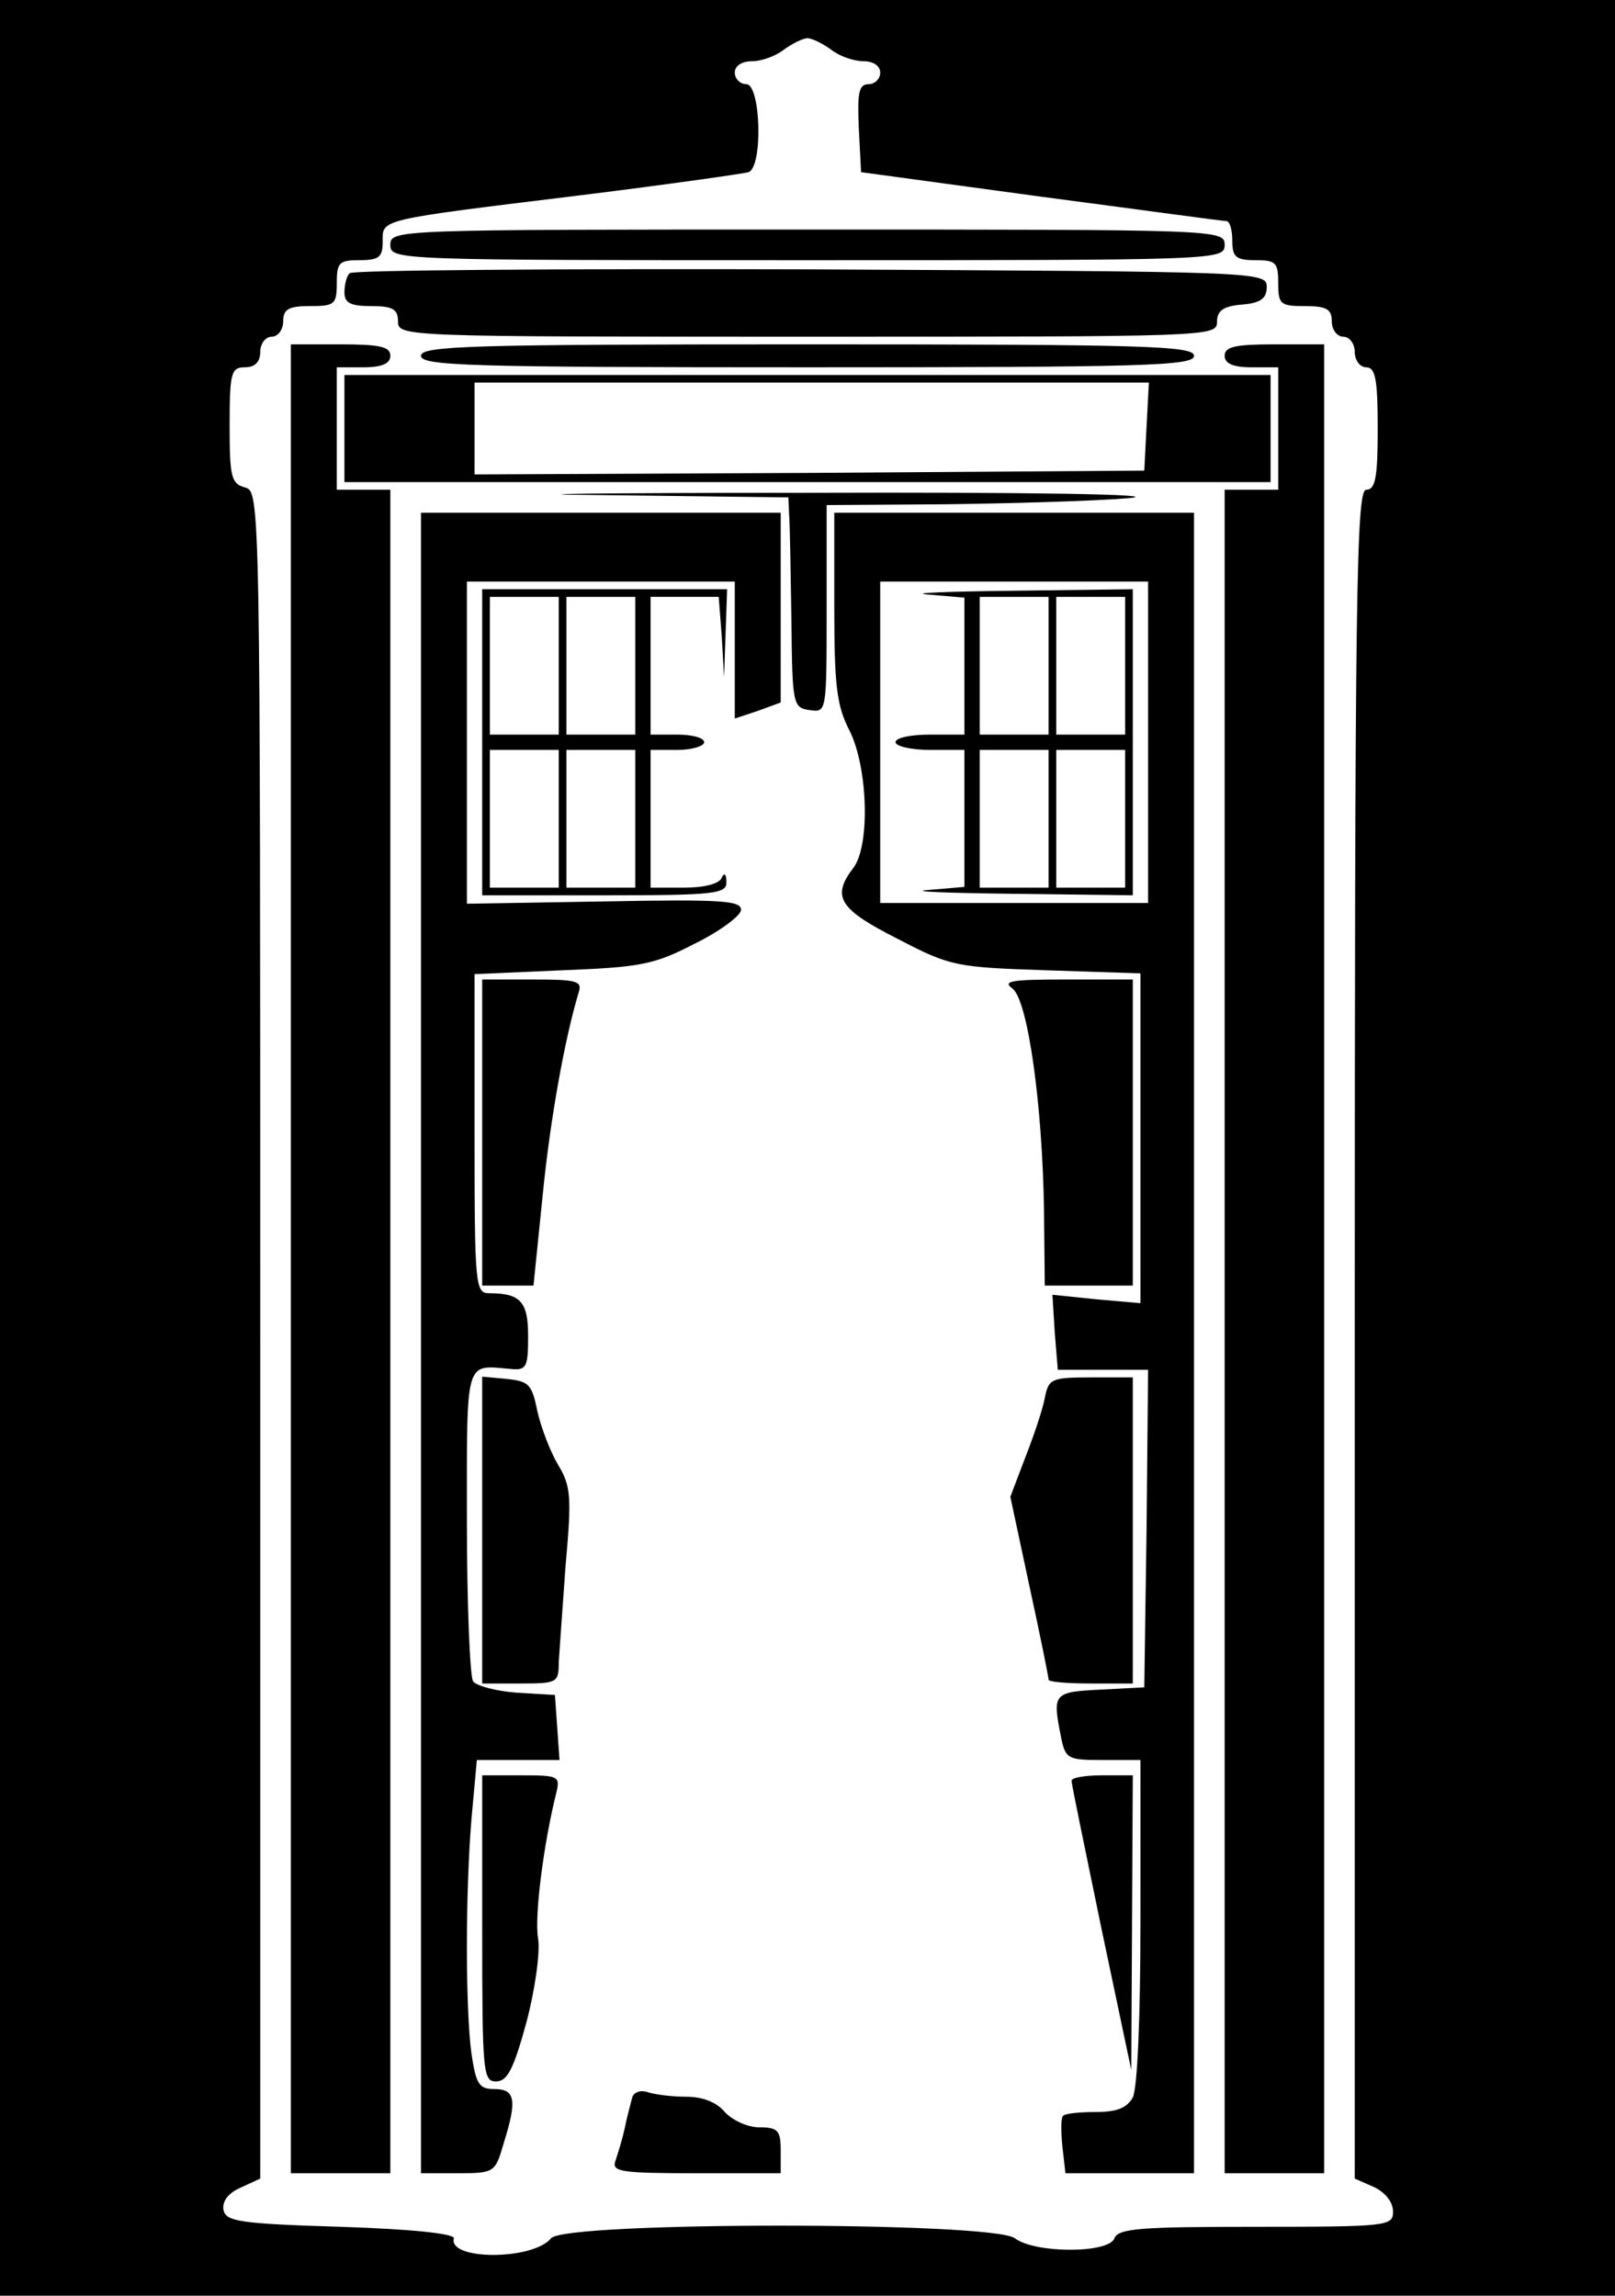 <?xml version="1.0" standalone="no"?>
<!DOCTYPE svg PUBLIC "-//W3C//DTD SVG 20010904//EN"
 "http://www.w3.org/TR/2001/REC-SVG-20010904/DTD/svg10.dtd">
<svg version="1.0" xmlns="http://www.w3.org/2000/svg"
 width="211pt" height="300pt" viewBox="0 0 211 300"
 preserveAspectRatio="xMidYMid meet">
<g transform="translate(0,300) scale(0.1,-0.1)"
fill="#000000" stroke="none">
<path d="M0 1500 l0 -1500 1055 0 1055 0 0 1500 0 1500 -1055 0 -1055 0 0
-1500z m1086 1435 c10 -8 29 -15 42 -15 13 0 22 -6 22 -15 0 -8 -7 -15 -15
-15 -13 0 -15 -11 -13 -57 l3 -58 235 -32 c129 -17 238 -32 243 -32 4 -1 7
-12 7 -26 0 -21 5 -25 30 -25 27 0 30 -3 30 -30 0 -28 3 -30 35 -30 28 0 35
-4 35 -20 0 -11 7 -20 15 -20 8 0 15 -9 15 -20 0 -11 7 -20 15 -20 12 0 15
-16 15 -80 0 -64 -3 -80 -15 -80 -13 0 -15 -129 -15 -1103 l0 -1104 25 -11
c15 -7 25 -20 25 -32 0 -19 -6 -20 -179 -20 -150 0 -180 -2 -185 -15 -7 -20
-104 -20 -130 0 -29 22 -588 22 -606 0 -24 -29 -135 -29 -127 0 1 6 -55 12
-148 15 -132 4 -150 7 -153 22 -2 11 6 22 22 29 l26 12 0 1102 c0 1094 0 1103
-20 1108 -18 5 -20 14 -20 81 0 69 2 76 20 76 13 0 20 7 20 20 0 11 7 20 15
20 8 0 15 9 15 20 0 16 7 20 35 20 32 0 35 2 35 30 0 27 3 30 30 30 25 0 30 4
30 24 0 30 -9 28 260 61 113 14 211 28 218 30 19 7 16 115 -3 115 -8 0 -15 7
-15 15 0 9 9 15 23 15 12 0 31 7 41 15 11 8 25 15 31 15 6 0 20 -7 31 -15z"/>
<path d="M510 2680 c0 -20 7 -20 545 -20 538 0 545 0 545 20 0 20 -7 20 -545
20 -538 0 -545 0 -545 -20z"/>
<path d="M457 2643 c-4 -3 -7 -15 -7 -25 0 -14 8 -18 35 -18 28 0 35 -4 35
-20 0 -20 7 -20 535 -20 522 0 535 0 535 19 0 15 8 21 33 23 24 2 32 8 32 23
0 20 -8 20 -596 23 -327 1 -599 -1 -602 -5z"/>
<path d="M380 1355 l0 -1195 65 0 65 0 0 1100 0 1100 -35 0 -35 0 0 80 0 80
35 0 c24 0 35 5 35 15 0 12 -14 15 -65 15 l-65 0 0 -1195z"/>
<path d="M550 2535 c0 -13 63 -15 505 -15 442 0 505 2 505 15 0 13 -63 15
-505 15 -442 0 -505 -2 -505 -15z"/>
<path d="M1600 2535 c0 -10 11 -15 35 -15 l35 0 0 -80 0 -80 -35 0 -35 0 0
-1100 0 -1100 65 0 65 0 0 1195 0 1195 -65 0 c-51 0 -65 -3 -65 -15z"/>
<path d="M450 2440 l0 -70 605 0 605 0 0 70 0 70 -605 0 -605 0 0 -70z m1048
3 l-3 -58 -437 -3 -438 -2 0 60 0 60 440 0 441 0 -3 -57z"/>
<path d="M788 2353 l242 -3 1 -23 c1 -12 2 -74 3 -137 1 -111 2 -115 24 -118
22 -3 22 -3 22 132 l0 136 153 1 c83 1 193 4 242 8 51 5 -133 8 -420 7 -280 0
-401 -2 -267 -3z"/>
<path d="M550 1245 l0 -1085 48 0 c48 0 49 1 60 39 18 57 15 71 -12 71 -20 0
-24 6 -30 46 -8 60 -8 210 0 307 l7 77 54 0 54 0 -3 43 -3 42 -50 3 c-27 2
-53 9 -57 15 -4 7 -8 101 -8 210 0 215 -3 203 58 198 20 -2 22 3 22 43 0 45
-10 56 -51 56 -18 0 -19 10 -19 209 l0 208 114 5 c101 4 120 7 172 34 33 16
60 36 62 44 2 13 -22 15 -178 12 l-180 -3 0 211 0 210 175 0 175 0 0 -89 0
-90 30 10 30 11 0 124 0 124 -235 0 -235 0 0 -1085z"/>
<path d="M1090 2207 c0 -103 3 -129 20 -162 24 -48 27 -150 5 -179 -29 -38
-19 -54 58 -93 69 -36 76 -37 195 -41 l122 -4 0 -215 0 -216 -57 5 -58 6 3
-49 4 -49 59 0 59 0 -2 -207 -3 -208 -57 -3 c-62 -3 -63 -5 -52 -61 6 -30 9
-31 55 -31 l49 0 0 -211 c0 -126 -4 -218 -10 -230 -8 -14 -21 -19 -49 -19 -21
0 -40 -2 -42 -5 -3 -2 -3 -20 -1 -40 l4 -35 84 0 84 0 0 1085 0 1085 -235 0
-235 0 0 -123z m410 -177 l0 -210 -175 0 -175 0 0 210 0 210 175 0 175 0 0
-210z"/>
<path d="M1213 2223 l47 -4 0 -90 0 -89 -45 0 c-25 0 -45 -4 -45 -10 0 -5 20
-10 45 -10 l45 0 0 -89 0 -90 -47 -4 c-27 -2 23 -4 110 -5 l157 -2 0 200 0
200 -157 -2 c-87 -1 -137 -3 -110 -5z m157 -93 l0 -90 -45 0 -45 0 0 90 0 90
45 0 45 0 0 -90z m100 0 l0 -90 -45 0 -45 0 0 90 0 90 45 0 45 0 0 -90z m-100
-200 l0 -90 -45 0 -45 0 0 90 0 90 45 0 45 0 0 -90z m100 0 l0 -90 -45 0 -45
0 0 90 0 90 45 0 45 0 0 -90z"/>
<path d="M630 2030 l0 -200 160 0 c146 0 160 2 159 18 0 10 -3 12 -6 5 -3 -8
-23 -13 -49 -13 l-44 0 0 90 0 90 35 0 c19 0 35 5 35 10 0 6 -16 10 -35 10
l-35 0 0 90 0 90 44 0 45 0 4 -52 3 -53 2 58 2 57 -160 0 -160 0 0 -200z m100
100 l0 -90 -45 0 -45 0 0 90 0 90 45 0 45 0 0 -90z m100 0 l0 -90 -45 0 -45 0
0 90 0 90 45 0 45 0 0 -90z m-100 -200 l0 -90 -45 0 -45 0 0 90 0 90 45 0 45
0 0 -90z m100 0 l0 -90 -45 0 -45 0 0 90 0 90 45 0 45 0 0 -90z"/>
<path d="M630 1520 l0 -200 34 0 33 0 12 118 c10 101 29 205 47 265 5 15 -2
17 -60 17 l-66 0 0 -200z"/>
<path d="M1323 1708 c20 -16 39 -152 41 -290 l1 -98 58 0 57 0 0 200 0 200
-87 0 c-72 0 -84 -2 -70 -12z"/>
<path d="M630 1001 l0 -201 50 0 c48 0 50 1 50 28 1 15 5 72 9 127 8 89 7 103
-10 131 -10 17 -22 48 -27 70 -7 35 -11 39 -40 42 l-32 3 0 -200z"/>
<path d="M1365 1173 c-3 -16 -15 -51 -26 -79 l-19 -50 25 -117 c14 -64 25
-119 25 -122 0 -3 25 -5 55 -5 l55 0 0 200 0 200 -55 0 c-52 0 -55 -2 -60 -27z"/>
<path d="M630 480 c0 -188 1 -200 18 -200 15 0 23 16 40 78 11 42 18 91 15
109 -5 28 7 123 24 191 5 21 2 22 -46 22 l-51 0 0 -200z"/>
<path d="M1400 673 c0 -5 18 -91 39 -193 l39 -185 1 193 1 192 -40 0 c-22 0
-40 -3 -40 -7z"/>
<path d="M826 259 c-2 -8 -7 -26 -10 -41 -3 -14 -9 -33 -12 -42 -5 -14 7 -16
105 -16 l111 0 0 30 c0 26 -4 30 -28 30 -15 0 -35 9 -45 20 -11 13 -29 20 -51
20 -19 0 -41 3 -50 6 -9 3 -18 0 -20 -7z"/>
</g>
</svg>
